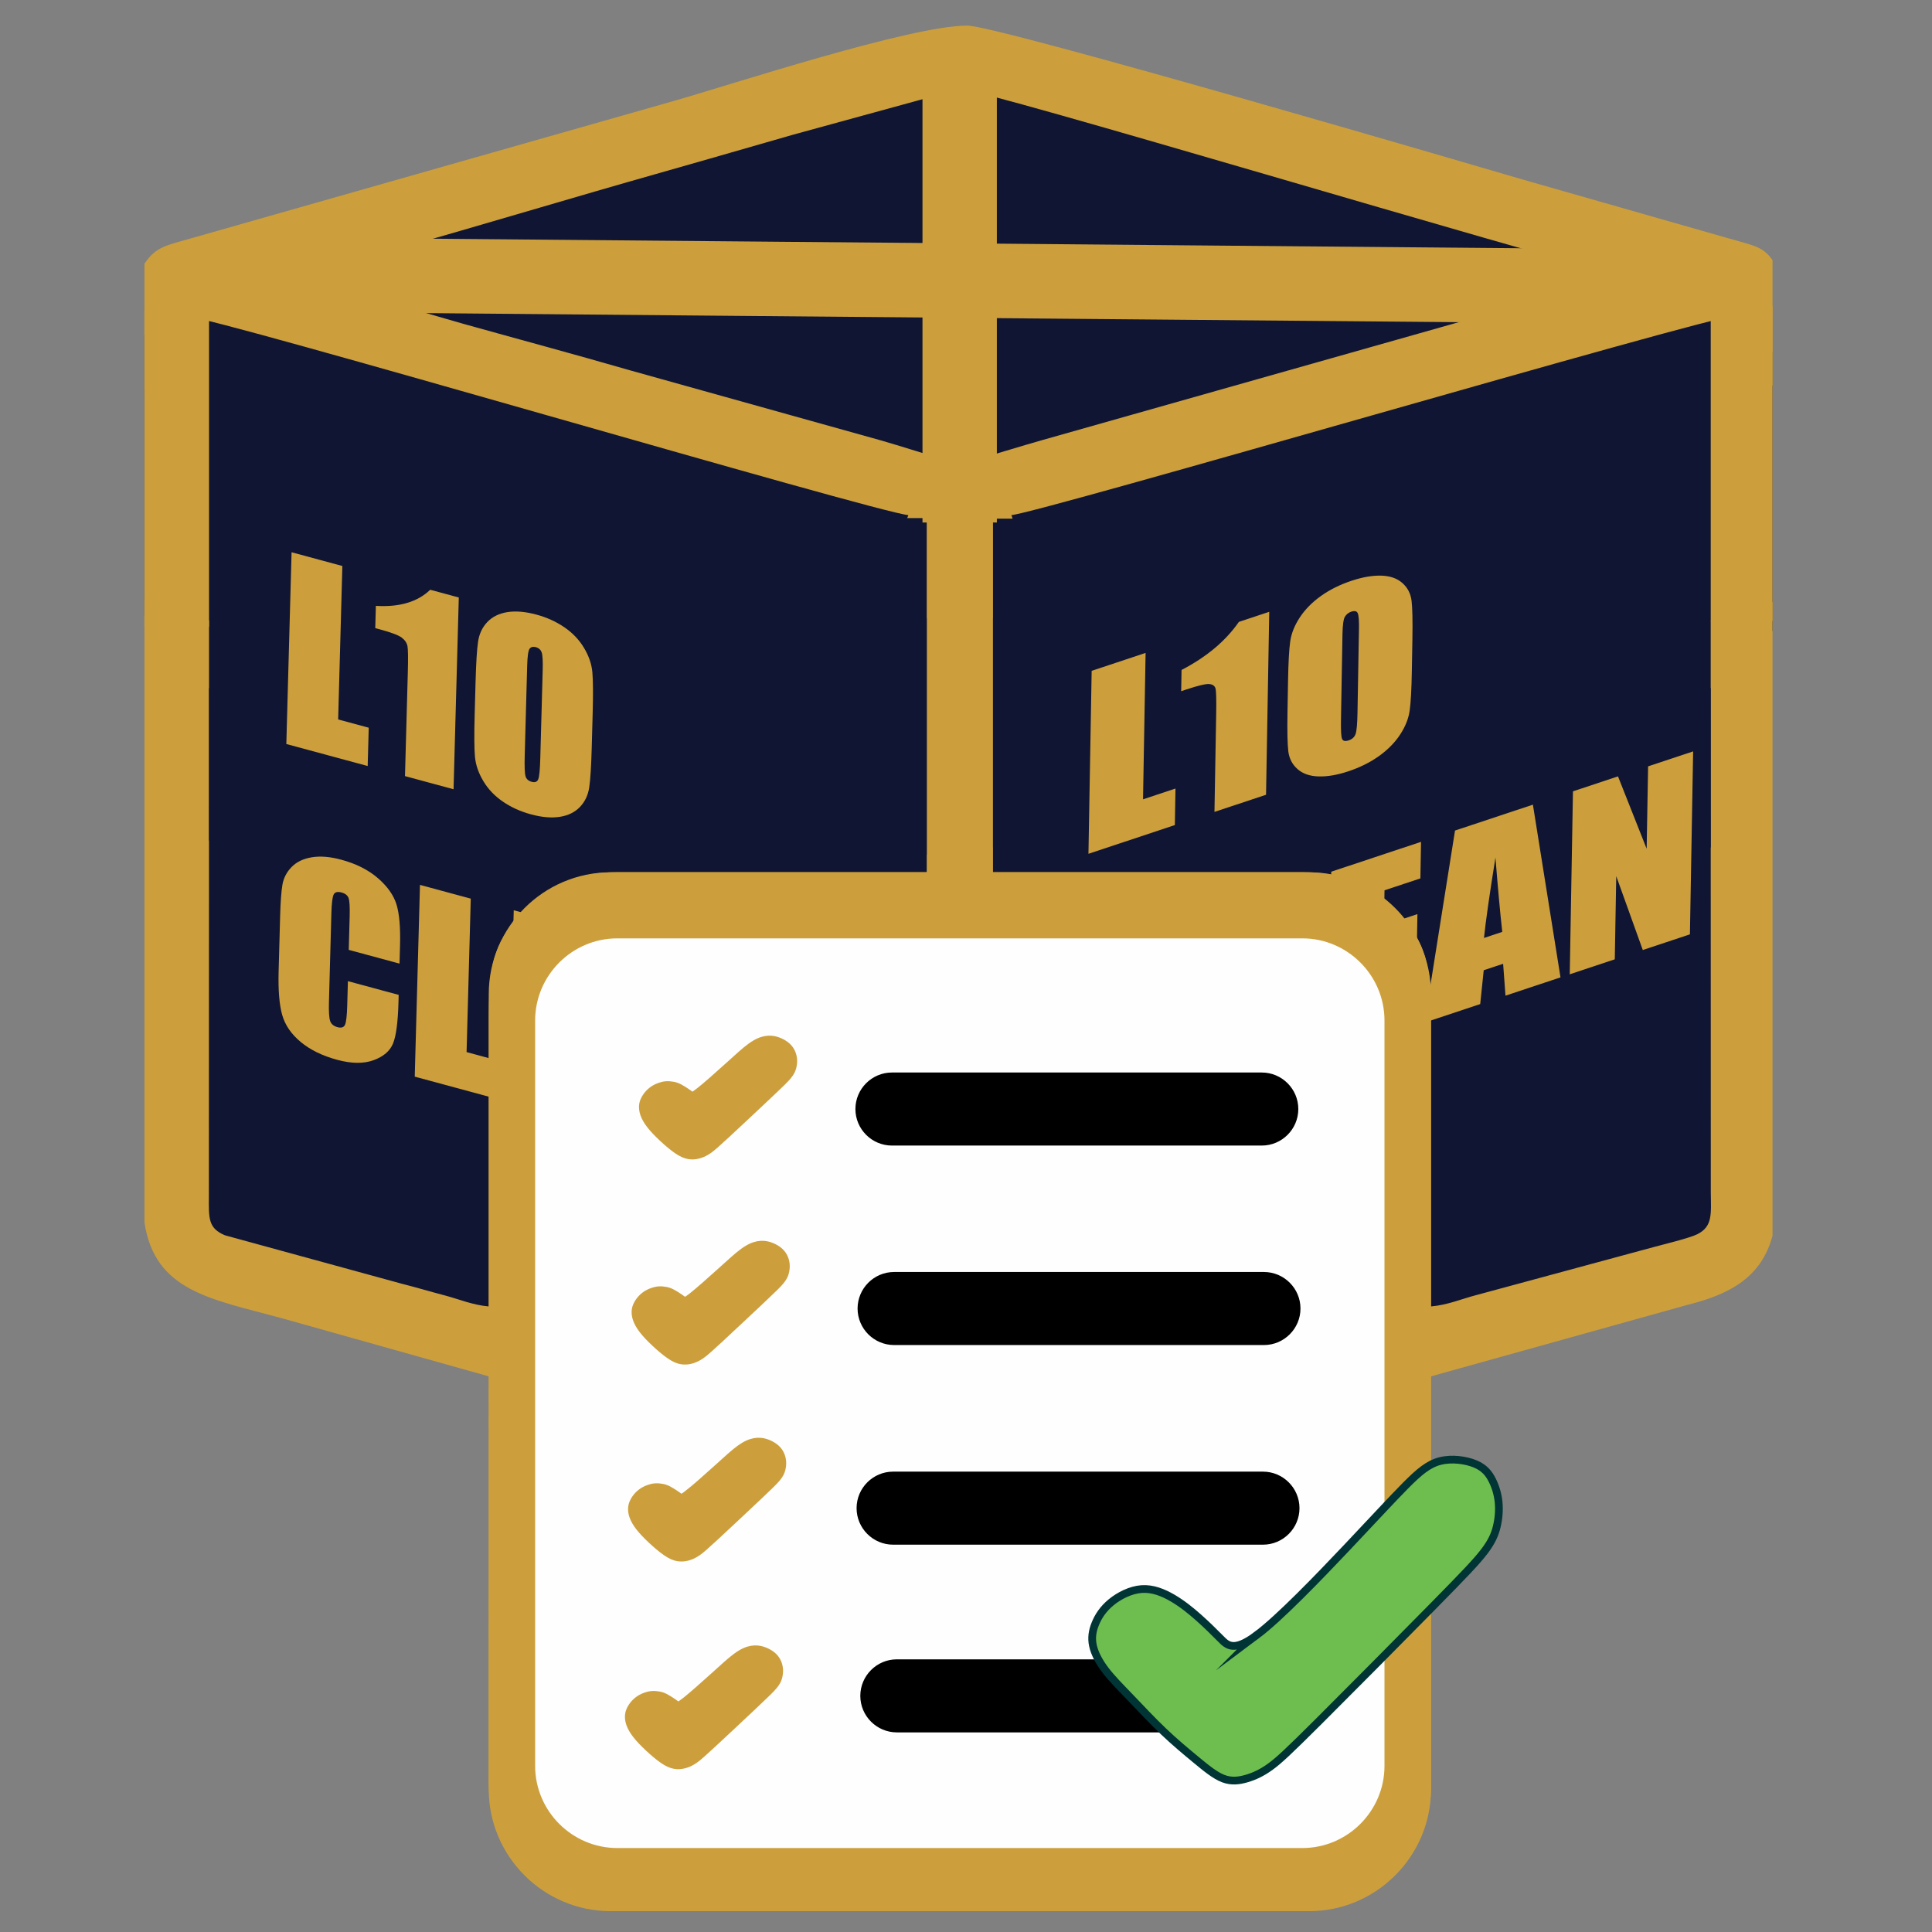 <?xml version="1.0" encoding="UTF-8"?>
<!DOCTYPE svg PUBLIC "-//W3C//DTD SVG 1.1//EN" "http://www.w3.org/Graphics/SVG/1.1/DTD/svg11.dtd">
<!-- Creator: CorelDRAW -->
<svg xmlns="http://www.w3.org/2000/svg" xml:space="preserve" width="50mm" height="50mm" version="1.1" style="shape-rendering:geometricPrecision; text-rendering:geometricPrecision; image-rendering:optimizeQuality; fill-rule:evenodd; clip-rule:evenodd"
viewBox="0 0 5000 5000"
 xmlns:xlink="http://www.w3.org/1999/xlink"
 xmlns:xodm="http://www.corel.com/coreldraw/odm/2003">
 <rect x="0" y="0" width="5000" height="5000" fill="#808080" stroke="none"/>
 <defs>
  <style type="text/css">
   <![CDATA[
    .str1 {stroke:black;stroke-width:20;stroke-miterlimit:22.926}
    .str2 {stroke:#003435;stroke-width:20;stroke-miterlimit:22.926}
    .str0 {stroke:#CC9F3C;stroke-width:20;stroke-miterlimit:22.926}
    .fil4 {fill:#FEFEFE}
    .fil6 {fill:#6DBE4F}
    .fil2 {fill:black}
    .fil5 {fill:black}
    .fil0 {fill:#0F1533}
    .fil1 {fill:#CC9F3C}
    .fil3 {fill:#CC9F3C;fill-rule:nonzero}
   ]]>
  </style>
 </defs>
 <g id="Camada_x0020_1">
  <path class="fil0" d="M482.04 2940.83c-4.6,-256.57 13.88,-730.75 11.58,-988.19 -2.31,-257.44 -25.41,-298.14 -101.69,-348.3 -5.75,-3.78 -11.82,-7.62 -18.1,-11.55l0 -726.06c4.96,-8.11 9.8,-15.87 14.46,-23.23 77.9,-123.12 106.86,-135.19 287.91,-191.91 181.04,-56.73 514.16,-158.12 835.73,-249.59 321.57,-91.48 631.58,-173.05 817.45,-202.01 185.87,-28.97 247.6,-5.34 422.08,39.07 174.49,44.41 461.75,109.58 741.76,188.04 280.01,78.45 552.78,170.17 725.5,233.92 172.73,63.75 245.42,99.51 323.89,192.29 14.78,17.48 29.77,36.99 44.63,57.87l0 721.19c-20.72,24.31 -39.08,48.83 -52.19,73.47 -43.89,82.55 -28.7,166.5 -25.36,387.29 3.35,220.78 -5.16,578.4 -12.52,802.37 -7.35,223.98 -13.57,314.31 -278.15,446.84 -264.58,132.53 -787.52,307.25 -1095.05,409.99 -307.52,102.75 -399.62,133.52 -475.47,139.03 -75.84,5.52 -135.44,-14.21 -319.66,-75.23 -184.23,-61.01 -493.09,-163.29 -756.14,-243.41 -263.06,-80.11 -480.32,-138.04 -644.46,-183.91 -164.15,-45.86 -275.2,-79.66 -344.56,-116.05 -69.36,-36.38 -97.05,-75.35 -101.64,-331.93z"/>
  <path class="fil1" d="M1426.82 4590.74l0 -1962.21c0,-107.77 50.87,-200.04 142.87,-200.04l1828.86 0c92,0 142.87,92.27 142.87,200.04l0 1962.21c0,121.9 -68.59,190.5 -190.5,190.5l-1733.6 0c-121.91,0 -190.5,-68.6 -190.5,-190.5zm3160.42 -1392.51c-28.5,105.86 -107.87,151.03 -220.95,178.96l-662.94 184.81 0.34 1057.65c0.21,174.47 -141.11,323.52 -305.14,323.52l-1828.86 0c-162.99,0 -306.05,-145.18 -305.04,-333.16l0.24 -1048.01 -535.38 -150.44c-183.26,-49.94 -328.84,-69.43 -355.68,-248.02l0 -1608.98c83.17,33.49 187.72,54.08 276.03,79.22 80.39,22.9 1120.71,327.98 1215.12,327.98 82.74,0 145.57,-53.97 179.35,-106.41 37.95,-58.93 298.83,-489.58 306.44,-522.26 -83.74,-6.97 -1795.92,-512.78 -1866.96,-514.36l-109.98 191.76 0 -327.99c29.76,-44.14 54.8,-46.89 125.7,-67.14l1245.73 -354.51c146.86,-41.8 611.72,-194.62 757.91,-194.62 81.2,0 1374.7,380.05 1439.44,398.93l533.45 152.37c66.81,19.17 85.91,21.05 111.18,55.35l0 325.92 -34.34 -58.04c-18.13,-30.03 -60.48,-92.09 -68.47,-122.03 -67.02,1.49 -1792.33,508.16 -1866.96,514.36 3.12,6.96 3.36,14.09 10.02,28.08 6.71,14.06 4.04,7.25 14.21,23.89 10.49,17.15 15.79,25.93 25.2,41.49l260.76 434.58c121.07,179.99 307.33,70.79 497.47,22.43l893.25 -249.78c86.83,-24.71 187.08,-43.68 268.86,-75.62l0 1640.07zm-2017.39 -1598.43c5.93,6.83 3.11,2.11 13.07,15.49l39.95 64.83c19.07,31.78 31.58,52.96 49.96,83.41 107.04,177.33 194.25,369.69 439.96,369.69 58.35,0 115.89,-19.89 165.95,-34.08l983.3 -274.04c44.2,-12.85 125.41,-41.01 165.23,-44.32l0.26 1305.22c0.54,55.27 5.38,87.89 -34.76,108.11 -19.83,10 -90.24,27.09 -110.33,32.55l-457.26 123.79c-42.3,10.76 -78.07,26.93 -121.83,30.58 0,-241.31 -0.06,-482.62 0,-723.93 0.04,-139.92 -5.16,-210.53 -78.35,-283.6 -65.7,-65.63 -126.5,-116.46 -255.03,-116.46l-800.12 0 0 -657.24zm-1304.96 1781.23c-41.49,-3.46 -77.32,-18.93 -114.25,-28.63 -40.08,-10.52 -71.21,-20.05 -112.36,-30.52l-456.11 -124.94c-43.54,-18.29 -42.04,-43.77 -41.61,-101.26l0.41 -1314.9 1141.06 316.3c46.79,12.76 111.4,36.14 173.42,36.14 329.58,0 407.68,-377.81 542.95,-533.42l0 657.24 -800.13 0c-125.45,0 -185.52,47.7 -250.2,111.76 -74.39,73.64 -83.27,137.21 -83.18,278.78 0.14,244.48 0,488.97 0,733.45zm-495.32 -2667.08c164.22,-38.26 675.89,-191.79 853.16,-242.25 147.84,-42.08 282.09,-80.45 429.44,-123.02l431.95 -118.41c62.06,0 1480.25,429.09 1714.55,483.68l-1499.59 424.52c-261.05,74.32 -171.34,73.16 -421.14,0.74l-647.78 -180.92c-147.49,-42.62 -287.29,-80.07 -431.96,-120.51l-428.63 -123.83z"/>
  <path class="fil2" d="M2409.41 4371.65c0,51.07 25.23,85.74 85.77,85.74l921.99 0c118.87,0 136.58,-171.47 -32.17,-171.47l-836.22 0c-77.09,0 -139.37,17.81 -139.37,85.73z"/>
  <path class="fil2" d="M2409.41 3381.03c0,45.09 1.04,104.77 117.92,104.77l879.11 0c128.08,0 149.84,-171.45 -10.71,-171.45l-889.85 0c-44.19,0 -96.47,32.02 -96.47,66.68z"/>
  <path class="fil2" d="M2409.41 2904.76c0,75.32 57.99,95.25 150.09,95.25l804.05 0c72.2,0 122.45,-15.29 142.12,-65.18 19.52,-49.51 -21.6,-106.27 -88.5,-106.27l-921.99 0c-51.86,0 -85.77,30.12 -85.77,76.2z"/>
  <path class="fil2" d="M2409.41 3866.82c0,50.78 14.89,104.78 96.47,104.78l900.56 0c133.73,0 133.73,-171.47 0,-171.47l-900.56 0c-41.84,0 -96.47,36.35 -96.47,66.69z"/>
  <path class="fil2" d="M1942.56 3293.45c-24.56,-15.27 -47.61,-47.62 -82.03,-47.62 -85.19,0 -92.28,53.57 -92.28,104.78 0,19.43 91.28,142.87 174.31,142.87 62.63,0 227.75,-178.58 279.38,-226.21 28.69,-26.45 69.22,-50.34 69.22,-97.64 0,-42.48 -41.54,-85.74 -82.03,-85.74 -70.11,0 -107.62,57.12 -146.11,92.88 -40.32,37.46 -90.4,74.99 -120.46,116.68z"/>
  <path class="fil2" d="M1942.56 3779.25c-28.63,-17.81 -45.74,-47.23 -91.11,-45.12 -61.99,2.88 -83.2,43.54 -83.2,92.74 0,50.66 109.51,152.41 164.05,152.41 83.89,0 117.58,-66.38 207.63,-150.03 56.11,-52.12 151.23,-122.02 151.23,-173.84 0,-47.88 -44.58,-85.72 -92.26,-85.72 -47.49,0 -106.8,65.84 -135.88,92.87 -40.32,37.47 -90.4,74.98 -120.46,116.69z"/>
  <path class="fil2" d="M1932.3 2807.67c-10.81,-27.77 10.2,-7.4 -27.55,-31.57 -42.91,-27.46 -136.5,-38.41 -136.5,88.72 0,19.09 113.68,142.87 174.31,142.87 56.05,0 135.53,-92.57 192.24,-145.25 56.68,-52.68 156.36,-126.51 156.36,-178.6 0,-47.08 -41.6,-85.73 -92.26,-85.73 -78.94,0 -172.16,150.8 -266.6,209.56z"/>
  <path class="fil2" d="M1942.56 4265.04c-49.82,-31 -24.4,-38.11 -112.78,-38.11 -22.1,0 -129.34,58.48 -13.01,164.48 60.3,54.93 97.46,114.97 186.24,53.69l168.84 -157.55c9.1,-9.26 10.09,-10.88 19.38,-20.11l78.05 -70.35c46.52,-58.12 16.71,-124.71 -54.63,-135.4 -87.98,-13.19 -151.43,128.29 -272.09,203.35z"/>
  <polygon class="fil0" points="540.95,2175.24 2082.54,2175.24 2082.54,1263.6 540.95,1263.6 "/>
  <polygon class="fil0" points="2398.4,2211.52 1869.62,2211.52 1869.62,1340.82 2398.4,1340.82 "/>
  <polygon class="fil0" points="2569.85,2193.27 4427.29,2193.27 4427.29,1342.25 2569.85,1342.25 "/>
  <polygon class="fil1" points="4427.36,1606.74 4587.31,1606.74 4587.31,791.65 4427.36,791.65 "/>
  <polygon class="fil1" points="540.95,1622.35 373.83,1622.35 373.83,803.61 540.95,803.61 "/>
  <polygon class="fil1 str0" points="2569.85,1342.25 2397.4,1342.25 2397.4,191.16 2569.85,191.16 "/>
  <path class="fil3" d="M886.01 1464.77l-10.85 397.14 79.11 21.4 -2.71 99.13 -210.54 -56.97 13.56 -496.26 131.43 35.56zm301.35 81.55l-13.57 496.26 -125.69 -34.02 7.28 -266.42c1.06,-38.48 0.74,-61.95 -0.86,-70.18 -1.71,-8.25 -6.65,-15.59 -14.94,-21.84 -8.29,-6.24 -26.94,-13.3 -55.98,-21.16l-12.44 -3.36 1.58 -57.61c61.17,3.7 108.04,-10.27 140.61,-41.7l74.01 20.03zm344.11 386.17c-1.36,49.88 -3.49,84.8 -6.51,104.84 -2.91,20.17 -10.86,37.08 -23.88,50.84 -13.01,13.75 -30.38,22.32 -52.02,25.73 -21.62,3.43 -46.62,1.3 -75.02,-6.38 -27,-7.31 -51.03,-18.24 -72.27,-32.73 -21.23,-14.49 -38.22,-32.15 -50.72,-53.02 -12.59,-20.89 -19.84,-41.92 -21.84,-63 -1.88,-21.16 -2.18,-57.26 -0.78,-108.29l2.32 -84.9c1.36,-49.88 3.49,-84.8 6.5,-104.85 2.91,-20.17 10.87,-37.07 23.89,-50.83 13.02,-13.76 30.39,-22.32 52.01,-25.75 21.63,-3.41 46.63,-1.28 75.03,6.4 27,7.31 51.02,18.24 72.26,32.72 21.24,14.5 38.22,32.15 50.72,53.02 12.61,20.9 19.85,41.92 21.85,63.01 1.88,21.15 2.18,57.26 0.78,108.29l-2.32 84.9zm-126.97 -198.58c0.63,-23 -0.24,-38.09 -2.62,-45.27 -2.38,-7.06 -7.5,-11.72 -15.37,-13.85 -6.69,-1.81 -11.87,-0.57 -15.63,3.67 -3.65,4.18 -5.87,19.07 -6.57,44.58l-6.33 231.6c-0.79,28.75 -0.11,46.85 2.05,54.17 2.16,7.43 7.48,12.24 15.99,14.54 8.72,2.36 14.46,0.02 17.12,-7.05 2.66,-7.07 4.33,-25.27 5.13,-54.44l6.23 -227.95zm-370.51 759.91l-131.43 -35.56 2.35 -86.16c0.69,-25.1 -0.27,-41.05 -2.86,-48.08 -2.6,-6.91 -8.68,-11.72 -18.14,-14.28 -10.63,-2.88 -17.55,-0.96 -20.63,5.79 -3.07,6.87 -5,22.78 -5.69,47.87l-6.29 230.25c-0.66,24.15 0.39,40.24 3.05,48.43 2.68,8.1 9.07,13.51 19.07,16.22 9.67,2.62 16.15,0.69 19.33,-5.93 3.17,-6.51 5.14,-23.47 5.89,-50.75l1.71 -62.44 131.42 35.57 -0.52 19.34c-1.41,51.45 -6.14,86.94 -14.06,106.39 -7.92,19.55 -24.81,33.94 -50.45,43.33 -25.75,9.36 -57.03,9.01 -94.04,-1 -38.38,-10.39 -69.88,-25.76 -94.49,-46.23 -24.51,-20.43 -40.59,-43.84 -48,-70.29 -7.41,-26.45 -10.46,-63.93 -9.13,-112.55l3.96 -144.91c0.98,-35.77 2.99,-62.19 5.92,-79.41 3.04,-17.19 10.84,-32.46 23.73,-45.61 12.79,-13.18 30.27,-21.62 52.43,-25.21 22.17,-3.58 47.5,-1.47 76,6.24 38.6,10.44 70.3,26.4 95.1,47.96 24.69,21.43 40.67,44.19 48.05,68.31 7.27,24.08 10.27,59.23 9.01,105.56l-1.29 47.15zm184.34 -168.16l-10.85 397.13 79.11 21.41 -2.71 99.12 -210.54 -56.97 13.56 -496.26 131.43 35.57zm111.23 30.1l218.83 59.21 -2.71 99.13 -87.41 -23.65 -2.59 94.74 81.67 22.09 -2.57 94.11 -81.67 -22.1 -2.98 109.16 96.33 26.07 -2.71 99.13 -227.76 -61.64 13.57 -496.25zm491.46 132.99l61.51 516.57 -134.09 -36.28 -4.68 -91.02 -47.33 -12.8 -9.55 87.16 -135.79 -36.75 80.13 -478.24 189.8 51.36zm-78.38 300.49c-4.73,-57.95 -9.42,-129.37 -14.17,-214.4 -15.58,91.85 -25.67,159.27 -30.38,202.35l44.55 12.05zm468.83 -194.83l-13.56 496.26 -114.84 -31.08 -62.09 -244.12 -6.17 225.65 -109.74 -29.7 13.57 -496.25 109.73 29.69 67.26 243.31 6.11 -223.45 109.73 29.69z"/>
  <polygon class="fil1 str0" points="4186.98,827.48 4218,654.99 711.76,624.21 680.74,796.7 "/>
  <path class="fil3" d="M2964.78 1689.72l-6.65 378.93 84.01 -27.93 -1.66 94.58 -223.59 74.33 8.32 -473.51 139.57 -46.4zm320.02 -106.38l-8.31 473.51 -133.48 44.37 4.47 -254.21c0.64,-36.72 0.01,-58.54 -1.77,-65.28 -1.91,-6.7 -7.24,-10.59 -16.09,-11.41 -8.85,-0.83 -28.69,3.88 -59.53,14.12l-13.2 4.4 0.96 -54.97c64.81,-33.64 114.26,-75.18 148.36,-124.41l78.59 -26.12zm369.03 153.26c-0.84,47.6 -2.67,81.63 -5.61,102.25 -2.84,20.68 -11.06,41.36 -24.67,62.16 -13.62,20.79 -31.9,39.36 -54.76,55.68 -22.85,16.33 -49.35,29.51 -79.5,39.54 -28.68,9.53 -54.25,13.86 -76.92,13.17 -22.65,-0.71 -40.85,-6.96 -54.33,-18.94 -13.6,-11.95 -21.53,-27.26 -23.9,-45.82 -2.24,-18.7 -3,-52.36 -2.15,-101.05l1.42 -81.01c0.85,-47.6 2.67,-81.62 5.6,-102.25 2.84,-20.67 11.07,-41.36 24.68,-62.15 13.62,-20.79 31.9,-39.36 54.75,-55.7 22.87,-16.33 49.36,-29.5 79.51,-39.52 28.68,-9.53 54.24,-13.86 76.91,-13.17 22.67,0.7 40.85,6.95 54.33,18.93 13.6,11.95 21.54,27.26 23.91,45.82 2.25,18.69 3,52.37 2.15,101.06l-1.42 81zm-136.85 -109.14c0.38,-21.94 -0.72,-35.57 -3.32,-40.85 -2.61,-5.18 -8.09,-6.44 -16.45,-3.66 -7.1,2.36 -12.57,6.66 -16.5,12.92 -3.82,6.14 -5.98,21.44 -6.41,45.79l-3.88 220.97c-0.49,27.44 0.45,44 2.83,49.56 2.37,5.65 8.07,6.92 17.11,3.92 9.26,-3.08 15.31,-8.75 18.03,-17 2.74,-8.24 4.28,-26.31 4.77,-54.15l3.82 -217.5zm-383.01 937.28l-139.57 46.41 1.44 -82.22c0.42,-23.94 -0.79,-38.32 -3.61,-43.33 -2.84,-4.91 -9.34,-5.73 -19.39,-2.39 -11.29,3.76 -18.59,9.75 -21.76,17.95 -3.17,8.3 -5.02,24.39 -5.44,48.33l-3.86 219.7c-0.4,23.04 0.91,37.48 3.83,43.55 2.93,5.97 9.76,7.18 20.37,3.64 10.28,-3.41 17.12,-9.15 20.4,-17.28 3.28,-8.04 5.16,-25.13 5.62,-51.17l1.04 -59.57 139.58 -46.39 -0.32 18.46c-0.86,49.08 -5.43,85.22 -13.58,108.26 -8.15,23.15 -25.86,46.88 -52.89,71.24 -27.16,24.4 -60.27,43.05 -99.57,56.12 -40.76,13.54 -74.29,18.24 -100.61,13.99 -26.19,-4.28 -43.5,-16.49 -51.67,-36.77 -8.16,-20.3 -11.85,-53.6 -11.03,-99.98l2.43 -138.29c0.6,-34.12 2.4,-60.11 5.29,-78.04 3.01,-17.95 11.09,-37.01 24.58,-57.16 13.38,-20.12 31.78,-38.63 55.2,-55.44 23.42,-16.81 50.27,-30.21 80.53,-40.27 41,-13.63 74.74,-17.9 101.26,-12.72 26.41,5.09 43.6,16.73 51.7,34.88 8,18.16 11.6,49.3 10.83,93.5l-0.8 44.99zm193.13 -269.51l-6.66 378.92 84.02 -27.92 -1.67 94.58 -223.58 74.32 8.31 -473.5 139.58 -46.4zm118.11 -39.27l232.4 -77.25 -1.66 94.57 -92.82 30.86 -1.59 90.4 86.73 -28.83 -1.57 89.79 -86.74 28.83 -1.82 104.16 102.3 -34.01 -1.66 94.59 -241.88 80.4 8.31 -473.51zm521.93 -173.5l71.41 447.01 -142.38 47.33 -6.08 -82.49 -50.26 16.71 -9.05 87.52 -144.21 47.93 79 -497.01 201.57 -67zm-79.31 329.29c-5.72,-51.47 -11.55,-115.58 -17.62,-192.42 -15.37,95.56 -25.23,164.9 -29.7,208.14l47.32 -15.72zm493.98 -467.13l-8.32 473.5 -121.96 40.55 -68.71 -191.21 -3.78 215.3 -116.54 38.75 8.31 -473.51 116.54 -38.75 74.17 187.31 3.75 -213.21 116.54 -38.73z"/>
  <path class="fil1" d="M1580.03 2257.53l1808.18 0c173.33,0 315.15,141.81 315.15,315.14l0 2058.23c0,173.33 -141.82,315.14 -315.15,315.14l-1808.18 0c-173.33,0 -315.15,-141.81 -315.15,-315.14l0 -2058.23c0,-173.33 141.82,-315.14 315.15,-315.14z"/>
  <path class="fil4" d="M1597.57 2428.49l1772.85 0c116.95,0 212.62,95.67 212.62,212.62l0 1928.99c0,116.95 -95.67,212.62 -212.62,212.62l-1772.85 0c-116.95,0 -212.63,-95.67 -212.63,-212.62l0 -1928.99c0,-116.95 95.68,-212.62 212.63,-212.62z"/>
  <path class="fil5 str1" d="M2308.33 2785.65l957.19 0c46.49,0 84.51,38.03 84.51,84.53 0,46.49 -38.02,84.52 -84.51,84.52l-957.19 0c-46.5,0 -84.53,-38.03 -84.53,-84.52 0,-46.5 38.03,-84.53 84.53,-84.53z"/>
  <path class="fil1 str0" d="M1781.82 3865.13c17.11,-13.46 49.06,-41.85 74.26,-64.61 25.2,-22.77 43.66,-39.9 58.87,-50.91 15.22,-11.01 27.2,-15.92 37.86,-17.82 10.67,-1.9 20.05,-0.8 28.79,1.94 8.75,2.74 16.9,7.12 23.06,11.82 6.16,4.71 10.39,9.74 13.59,15.6 3.2,5.86 5.37,12.55 6.14,19.7 0.76,7.15 0.04,14.76 -1.79,21.75 -1.85,7 -4.81,13.39 -12.01,22.14 -7.2,8.76 -18.6,19.88 -48.95,48.54 -30.38,28.68 -79.71,74.9 -108.94,101.98 -29.27,27.08 -38.44,35.02 -46.57,40.74 -8.13,5.72 -15.22,9.24 -22.52,11.69 -7.31,2.45 -14.88,3.85 -23.05,3.42 -8.17,-0.43 -16.99,-2.68 -27.93,-9.02 -10.96,-6.34 -24.04,-16.77 -36.83,-28.11 -12.79,-11.35 -25.31,-23.61 -34.67,-34.43 -9.36,-10.81 -15.53,-20.18 -19.53,-28.64 -3.97,-8.45 -5.77,-16 -6.12,-22.84 -0.36,-6.84 0.71,-12.99 3.52,-19.38 2.79,-6.39 7.33,-13.04 12.31,-18.34 5,-5.3 10.47,-9.26 15.18,-12.04 4.71,-2.77 8.67,-4.36 13.21,-5.91 4.55,-1.55 9.71,-3.05 15.69,-3.51 5.98,-0.46 12.81,0.12 18.64,1.28 5.84,1.18 10.66,2.92 16.63,6.11 5.98,3.18 13.1,7.81 18.23,11.27 5.09,3.47 8.19,5.79 10.89,7.68 2.67,1.89 4.93,3.36 22.04,-10.1z"/>
  <path class="fil1 str0" d="M1791.02 3355.43c17.12,-13.46 49.06,-41.85 74.26,-64.61 25.2,-22.77 43.66,-39.9 58.87,-50.91 15.21,-11.01 27.2,-15.92 37.86,-17.82 10.67,-1.9 20.04,-0.8 28.79,1.94 8.74,2.74 16.9,7.12 23.06,11.82 6.17,4.71 10.38,9.74 13.59,15.6 3.21,5.86 5.39,12.55 6.14,19.7 0.75,7.15 0.05,14.76 -1.79,21.75 -1.84,7 -4.8,13.39 -12.01,22.14 -7.2,8.76 -18.6,19.88 -48.95,48.54 -30.37,28.68 -79.71,74.9 -108.93,101.98 -29.27,27.08 -38.44,35.02 -46.57,40.74 -8.13,5.72 -15.21,9.24 -22.53,11.69 -7.31,2.45 -14.85,3.85 -23.05,3.42 -8.18,-0.43 -16.98,-2.68 -27.92,-9.02 -10.97,-6.34 -24.04,-16.77 -36.83,-28.11 -12.8,-11.35 -25.33,-23.61 -34.67,-34.43 -9.37,-10.81 -15.54,-20.18 -19.53,-28.64 -3.98,-8.45 -5.76,-16 -6.12,-22.84 -0.37,-6.84 0.69,-12.99 3.51,-19.38 2.8,-6.39 7.33,-13.04 12.31,-18.34 5,-5.3 10.47,-9.26 15.19,-12.04 4.71,-2.77 8.65,-4.36 13.21,-5.91 4.55,-1.55 9.72,-3.05 15.68,-3.51 5.99,-0.46 12.82,0.12 18.64,1.28 5.84,1.18 10.67,2.92 16.65,6.11 5.97,3.18 13.09,7.81 18.2,11.27 5.1,3.47 8.2,5.79 10.9,7.68 2.67,1.89 4.95,3.36 22.04,-10.1z"/>
  <path class="fil1 str0" d="M1810.14 2824.53c17.11,-13.46 49.06,-41.85 74.26,-64.61 25.2,-22.77 43.65,-39.9 58.87,-50.91 15.2,-11.01 27.19,-15.92 37.86,-17.82 10.68,-1.9 20.03,-0.8 28.78,1.94 8.76,2.74 16.9,7.12 23.07,11.82 6.16,4.71 10.38,9.74 13.58,15.6 3.21,5.86 5.4,12.55 6.15,19.7 0.74,7.15 0.06,14.76 -1.78,21.75 -1.85,7 -4.82,13.39 -12.02,22.14 -7.19,8.76 -18.59,19.88 -48.96,48.54 -30.36,28.68 -79.7,74.9 -108.94,101.98 -29.25,27.08 -38.42,35.02 -46.55,40.74 -8.13,5.72 -15.22,9.24 -22.53,11.69 -7.31,2.45 -14.87,3.85 -23.05,3.42 -8.18,-0.43 -17,-2.68 -27.94,-9.02 -10.95,-6.34 -24.03,-16.77 -36.82,-28.11 -12.8,-11.35 -25.32,-23.61 -34.67,-34.43 -9.36,-10.81 -15.52,-20.18 -19.52,-28.64 -3.98,-8.45 -5.77,-16 -6.13,-22.84 -0.37,-6.84 0.71,-12.99 3.5,-19.38 2.81,-6.39 7.34,-13.04 12.33,-18.34 4.99,-5.3 10.47,-9.26 15.17,-12.04 4.73,-2.77 8.67,-4.36 13.24,-5.91 4.54,-1.55 9.68,-3.05 15.67,-3.51 5.97,-0.46 12.82,0.12 18.65,1.28 5.83,1.18 10.66,2.92 16.62,6.11 5.98,3.18 13.1,7.81 18.22,11.27 5.11,3.47 8.21,5.79 10.9,7.68 2.68,1.89 4.94,3.36 22.04,-10.1z"/>
  <path class="fil5 str1" d="M2313.92 3301.91l957.19 0c46.49,0 84.52,38.03 84.52,84.53 0,46.49 -38.03,84.52 -84.52,84.52l-957.19 0c-46.5,0 -84.52,-38.03 -84.52,-84.52 0,-46.5 38.02,-84.53 84.52,-84.53z"/>
  <path class="fil5 str1" d="M2311.35 3818.56l957.19 0c46.49,0 84.52,38.03 84.52,84.53 0,46.49 -38.03,84.52 -84.52,84.52l-957.19 0c-46.5,0 -84.52,-38.03 -84.52,-84.52 0,-46.5 38.02,-84.53 84.52,-84.53z"/>
  <path class="fil5 str1" d="M2320.99 4304.35l957.19 0c46.49,0 84.51,38.03 84.51,84.53 0,46.49 -38.02,84.52 -84.51,84.52l-957.19 0c-46.5,0 -84.53,-38.03 -84.53,-84.52 0,-46.5 38.03,-84.53 84.53,-84.53z"/>
  <path class="fil6 str2" d="M3252.09 4231.87c59.06,-44.12 160.58,-149.72 233.65,-226.88 73.05,-77.16 117.61,-125.88 152.09,-160.62 34.46,-34.72 58.83,-55.46 89.22,-63.2 30.39,-7.75 66.79,-2.49 90.71,7.44 23.9,9.96 35.3,24.61 43.98,41.69 8.66,17.1 14.59,36.6 16.63,57.44 2.03,20.85 0.15,43.01 -4.83,63.4 -4.98,20.41 -13.05,39.02 -32.53,64.54 -19.48,25.52 -50.35,57.92 -132.57,141.49 -82.25,83.59 -215.84,218.33 -295.04,297.26 -79.22,78.94 -104.06,102.08 -126.12,117.99 -22.05,15.93 -41.34,24.67 -60.82,30.37 -19.48,5.71 -39.18,8.41 -60.54,0.28 -21.36,-8.14 -44.43,-27.12 -70.43,-48.62 -25.99,-21.47 -54.95,-45.49 -84.54,-73.72 -29.59,-28.22 -59.85,-60.64 -85.87,-87.77 -26.03,-27.12 -47.83,-48.91 -64.41,-70.77 -16.6,-21.84 -27.99,-43.77 -32.21,-63.68 -4.24,-19.89 -1.34,-37.79 6.26,-56.43 7.57,-18.63 19.85,-38 40.8,-55.23 20.93,-17.23 50.54,-32.3 79,-34.33 28.44,-2.04 55.76,8.96 80.52,23.46 24.74,14.5 46.97,32.51 67.33,50.63 20.37,18.11 38.9,36.34 56.47,54.15 17.56,17.82 34.18,35.22 93.25,-8.89z"/>
  <path class="fil1 str0" d="M1773.7 4402.57c17.13,-13.46 49.06,-41.85 74.27,-64.61 25.18,-22.77 43.65,-39.9 58.87,-50.91 15.21,-11.01 27.19,-15.92 37.85,-17.82 10.67,-1.9 20.04,-0.8 28.78,1.94 8.75,2.74 16.9,7.12 23.07,11.82 6.17,4.71 10.39,9.74 13.6,15.6 3.19,5.86 5.37,12.55 6.13,19.7 0.76,7.15 0.05,14.76 -1.79,21.75 -1.84,7 -4.81,13.39 -12,22.14 -7.19,8.76 -18.59,19.88 -48.96,48.54 -30.38,28.68 -79.7,74.9 -108.95,101.98 -29.26,27.08 -38.43,35.02 -46.56,40.74 -8.12,5.72 -15.22,9.24 -22.52,11.69 -7.32,2.45 -14.86,3.85 -23.05,3.42 -8.18,-0.43 -16.99,-2.68 -27.92,-9.02 -10.96,-6.34 -24.04,-16.77 -36.83,-28.11 -12.8,-11.35 -25.31,-23.61 -34.67,-34.43 -9.36,-10.81 -15.54,-20.18 -19.53,-28.64 -3.98,-8.45 -5.78,-16 -6.12,-22.84 -0.37,-6.84 0.71,-12.99 3.51,-19.38 2.79,-6.39 7.33,-13.04 12.32,-18.34 5,-5.3 10.47,-9.26 15.18,-12.04 4.7,-2.77 8.67,-4.36 13.22,-5.91 4.54,-1.55 9.7,-3.05 15.68,-3.51 5.97,-0.46 12.81,0.12 18.63,1.28 5.84,1.18 10.67,2.92 16.64,6.11 5.97,3.18 13.09,7.81 18.21,11.27 5.11,3.47 8.2,5.79 10.9,7.68 2.67,1.89 4.93,3.36 22.04,-10.1z"/>
 </g>
</svg>
